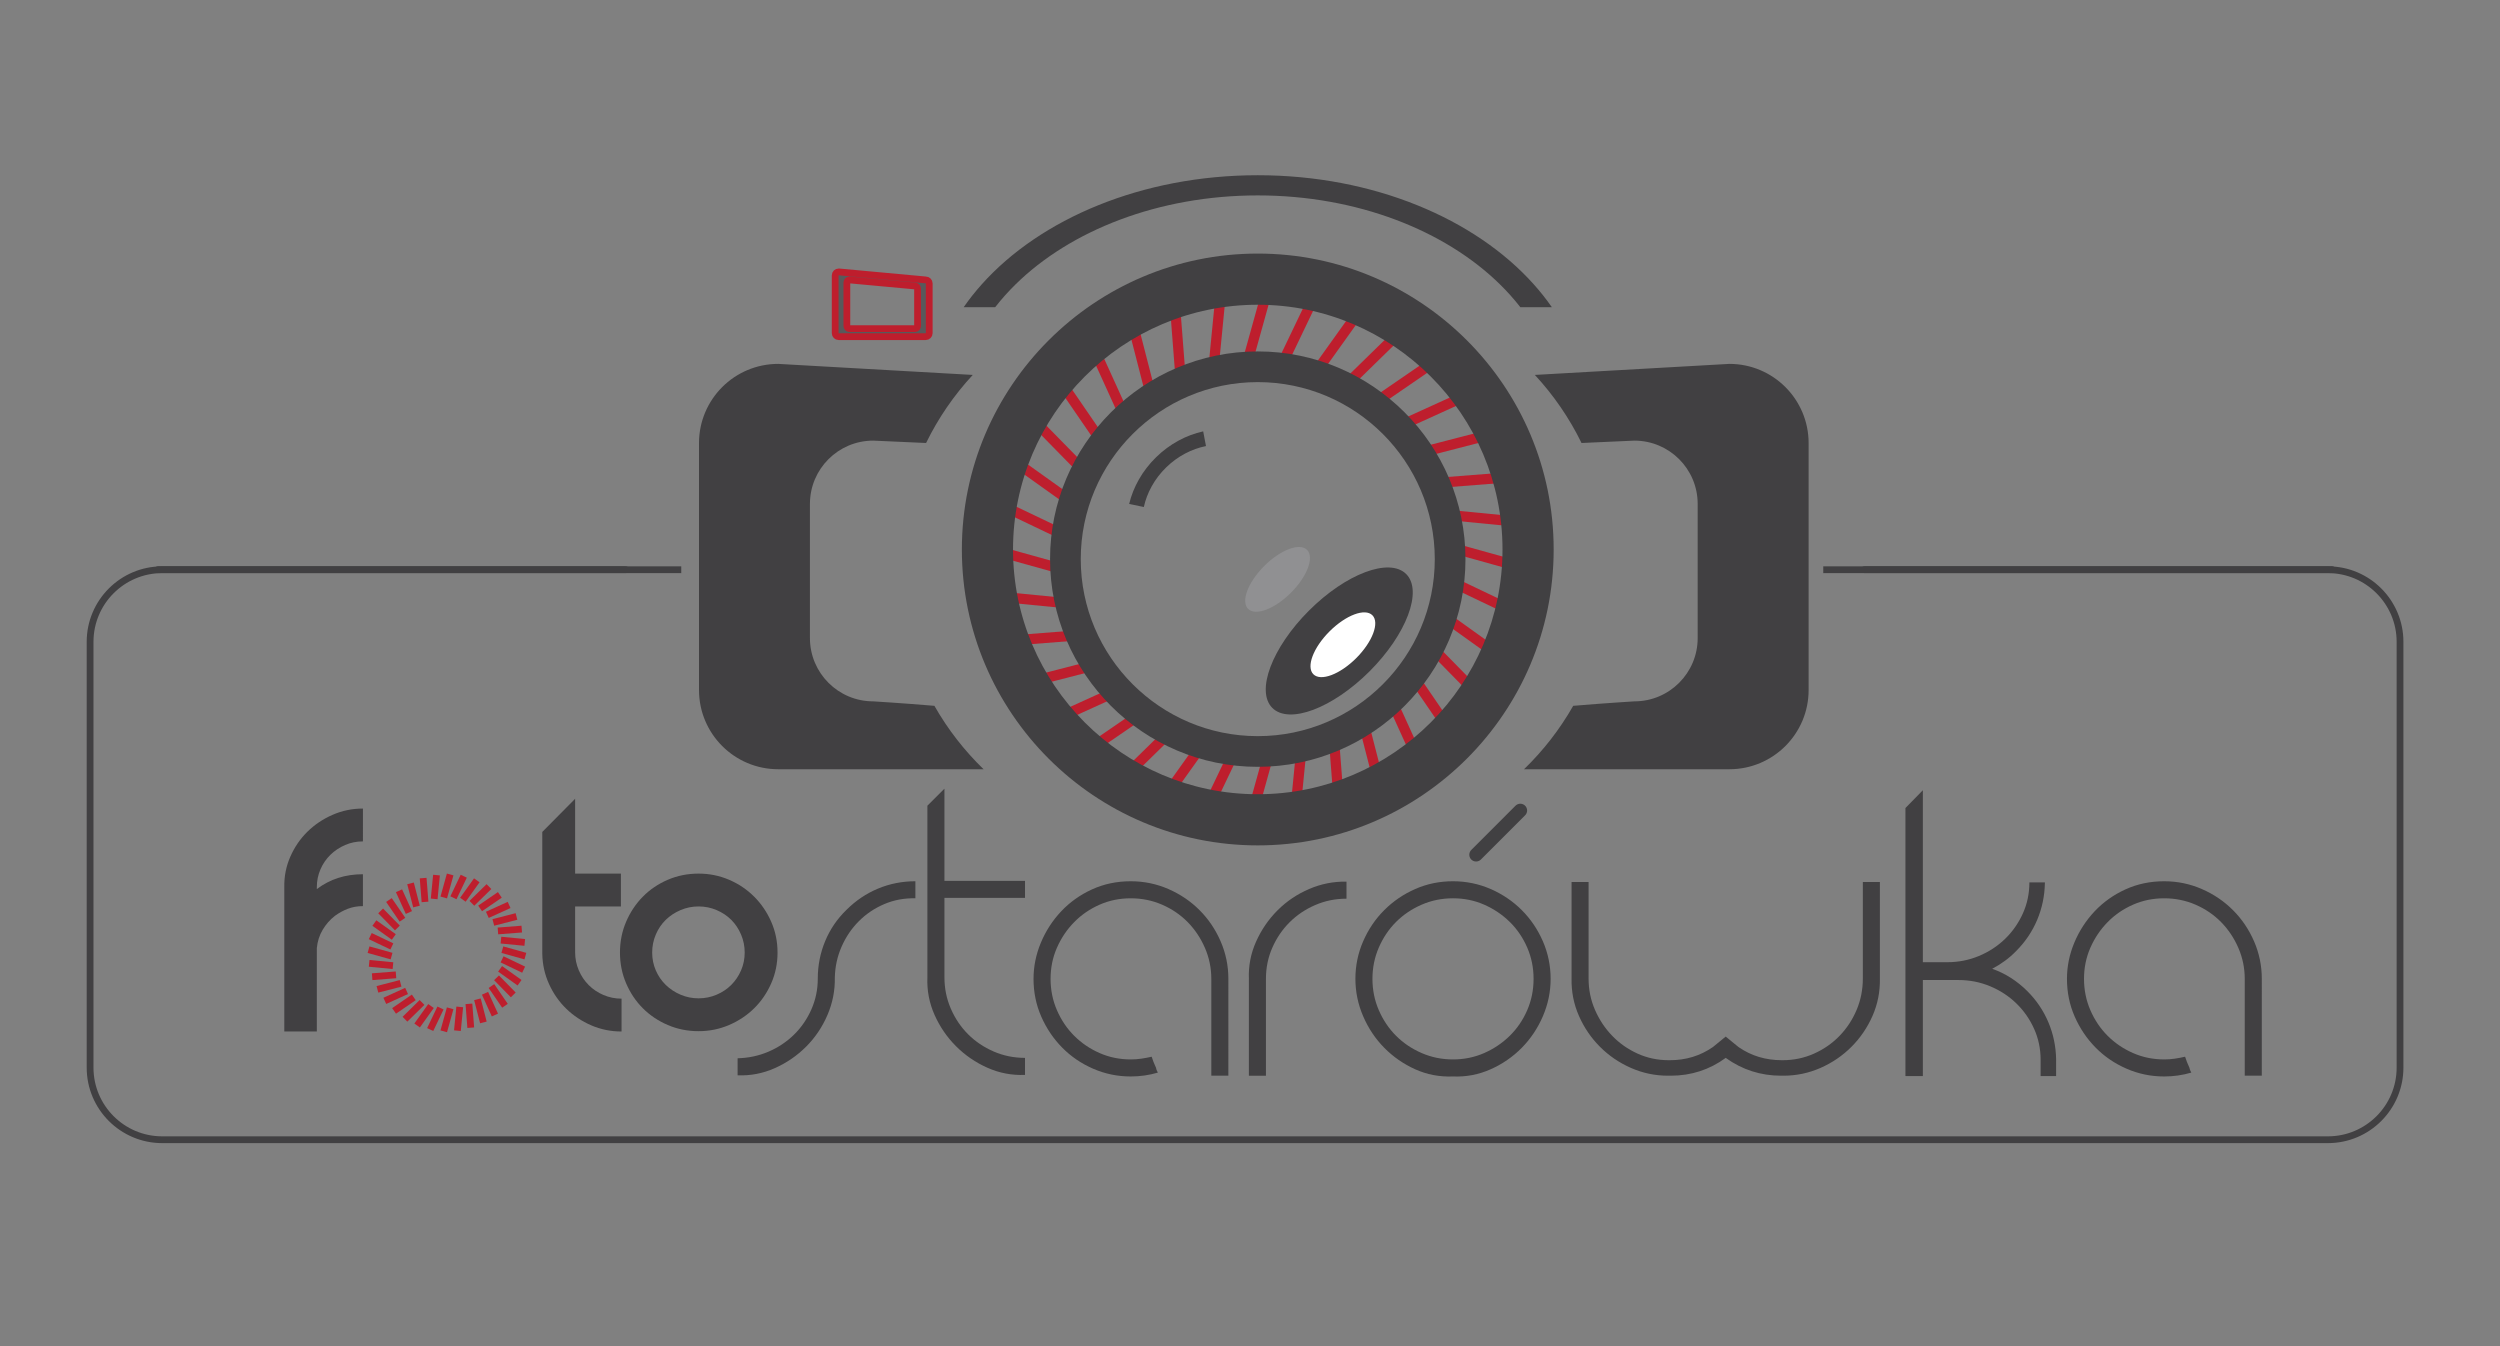 <?xml version="1.0" encoding="utf-8"?>
<!-- Generator: Adobe Illustrator 16.0.0, SVG Export Plug-In . SVG Version: 6.00 Build 0)  -->
<!DOCTYPE svg PUBLIC "-//W3C//DTD SVG 1.1//EN" "http://www.w3.org/Graphics/SVG/1.1/DTD/svg11.dtd">
<svg version="1.1" id="Layer_1" xmlns="http://www.w3.org/2000/svg" xmlns:xlink="http://www.w3.org/1999/xlink" x="0px" y="0px"
	 width="368.504px" height="198.425px" viewBox="0 0 368.504 198.425" enable-background="new 0 0 368.504 198.425"
	 xml:space="preserve">
<rect x="0" y="0" width="368.504" height="198.425" fill="#808080" stroke="none"/>
<line fill="none" stroke="#414042" stroke-linecap="round" stroke-miterlimit="10" x1="23.28" y1="83.973" x2="92.222" y2="83.973"/>
<line fill="none" stroke="#414042" stroke-linecap="round" stroke-miterlimit="10" x1="274.826" y1="83.973" x2="343.768" y2="83.973"/>
<g>
	<path fill="#414042" d="M53.496,124.023c-0.931,0-1.808,0.179-2.63,0.536c-0.822,0.357-1.544,0.837-2.164,1.443
		c-0.621,0.605-1.11,1.319-1.466,2.141c-0.357,0.822-0.535,1.699-0.535,2.629v0.279c1.923-1.458,4.189-2.188,6.795-2.188v4.701
		c-0.807,0-1.552,0.132-2.234,0.396c-0.683,0.264-1.319,0.613-1.908,1.047c-0.714,0.559-1.311,1.241-1.792,2.048
		c-0.481,0.807-0.768,1.707-0.861,2.7v12.288h-4.794v-21.271c-0.031-1.583,0.264-3.079,0.885-4.491
		c0.62-1.412,1.458-2.637,2.513-3.677c1.055-1.039,2.288-1.869,3.7-2.49c1.412-0.62,2.909-0.931,4.492-0.931V124.023z"/>
</g>
<g>
	<path fill="#414042" d="M84.775,140.361c0,0.931,0.178,1.815,0.535,2.653c0.356,0.838,0.845,1.567,1.466,2.188
		c0.62,0.621,1.35,1.11,2.188,1.466c0.838,0.357,1.722,0.535,2.653,0.535v4.841c-1.583,0-3.072-0.303-4.468-0.908
		s-2.623-1.419-3.677-2.443c-1.056-1.024-1.901-2.234-2.537-3.63c-0.637-1.396-0.97-2.886-1.001-4.469v-17.966l4.841-4.887v11.031
		h6.749v4.841h-6.749v6.144V140.361z"/>
	<path fill="#414042" d="M102.974,128.771c1.583,0,3.079,0.303,4.492,0.908c1.412,0.605,2.645,1.436,3.7,2.49
		c1.055,1.055,1.893,2.289,2.514,3.7c0.62,1.413,0.931,2.925,0.931,4.538c0,1.614-0.311,3.126-0.931,4.538
		c-0.621,1.413-1.459,2.638-2.514,3.677c-1.055,1.04-2.289,1.862-3.7,2.467c-1.413,0.605-2.909,0.908-4.492,0.908
		c-1.614,0-3.126-0.303-4.538-0.908c-1.412-0.605-2.638-1.427-3.677-2.467c-1.04-1.04-1.862-2.265-2.467-3.677
		c-0.605-1.412-0.908-2.924-0.908-4.538c0-1.613,0.302-3.125,0.908-4.538c0.605-1.412,1.427-2.645,2.467-3.7
		c1.039-1.055,2.265-1.885,3.677-2.49C99.848,129.074,101.36,128.771,102.974,128.771z M102.974,147.156
		c0.931,0,1.815-0.178,2.653-0.535c0.837-0.356,1.559-0.838,2.164-1.443s1.086-1.319,1.443-2.141
		c0.356-0.822,0.535-1.699,0.535-2.63c0-0.931-0.179-1.815-0.535-2.653c-0.357-0.838-0.838-1.56-1.443-2.165
		s-1.327-1.085-2.164-1.443c-0.838-0.356-1.722-0.535-2.653-0.535c-0.931,0-1.815,0.179-2.653,0.535
		c-0.838,0.357-1.567,0.838-2.188,1.443c-0.621,0.605-1.11,1.327-1.466,2.165c-0.357,0.838-0.535,1.722-0.535,2.653
		c0,0.931,0.178,1.808,0.535,2.63c0.356,0.822,0.845,1.536,1.466,2.141c0.62,0.605,1.35,1.086,2.188,1.443
		C101.159,146.978,102.043,147.156,102.974,147.156z"/>
</g>
<g>
	<path fill="#414042" d="M124.767,134.118c1.37-1.367,2.92-2.412,4.653-3.136c1.732-0.723,3.569-1.085,5.51-1.085v2.512
		c-1.637-0.037-3.168,0.249-4.596,0.859c-1.427,0.61-2.674,1.45-3.74,2.519c-1.066,1.068-1.913,2.317-2.541,3.749
		c-0.628,1.431-0.962,2.947-0.999,4.55c0.037,1.908-0.324,3.75-1.085,5.523c-0.762,1.774-1.809,3.33-3.14,4.664
		c-1.333,1.335-2.875,2.394-4.625,3.173c-1.751,0.781-3.578,1.132-5.481,1.056v-2.512c1.599-0.038,3.112-0.36,4.539-0.968
		s2.684-1.443,3.768-2.506c1.085-1.063,1.941-2.307,2.569-3.731s0.942-2.934,0.942-4.528c0-1.936,0.361-3.778,1.084-5.525
		C122.349,136.985,123.396,135.448,124.767,134.118z"/>
	<path fill="#414042" d="M139.212,144.057c0,1.637,0.314,3.179,0.942,4.625c0.628,1.447,1.475,2.703,2.541,3.768
		c1.065,1.066,2.321,1.913,3.768,2.541c1.446,0.628,2.988,0.942,4.625,0.942v2.512c-1.941,0.077-3.788-0.275-5.539-1.056
		c-1.751-0.78-3.292-1.836-4.625-3.169c-1.333-1.332-2.389-2.874-3.169-4.625c-0.78-1.75-1.133-3.597-1.056-5.539v-25.293
		l2.512-2.512v13.588h11.876v2.512h-11.876V144.057z"/>
	<path fill="#414042" d="M181.063,158.56h-2.513v-14.274c0-1.599-0.314-3.121-0.942-4.567c-0.628-1.446-1.476-2.712-2.54-3.797
		c-1.066-1.085-2.323-1.941-3.769-2.569c-1.447-0.628-2.989-0.942-4.625-0.942c-1.637,0-3.168,0.314-4.596,0.942
		c-1.427,0.628-2.674,1.484-3.74,2.569c-1.066,1.084-1.913,2.341-2.541,3.768s-0.942,2.96-0.942,4.596
		c0,1.637,0.314,3.179,0.942,4.625c0.628,1.447,1.475,2.703,2.541,3.768c1.065,1.066,2.313,1.913,3.74,2.541
		c1.428,0.628,2.959,0.942,4.596,0.942c0.533,0,1.057-0.038,1.57-0.114c0.514-0.076,1.018-0.171,1.513-0.286
		c0.151,0.495,0.361,1.028,0.628,1.599c0.038,0.229,0.133,0.477,0.285,0.743c-0.647,0.191-1.304,0.333-1.97,0.428
		c-0.666,0.094-1.342,0.143-2.027,0.143c-1.941,0-3.788-0.38-5.538-1.142c-1.751-0.761-3.274-1.798-4.568-3.112
		c-1.294-1.313-2.322-2.835-3.083-4.567c-0.762-1.731-1.142-3.587-1.142-5.567c0-1.827,0.361-3.606,1.085-5.338
		c0.723-1.731,1.722-3.273,2.998-4.625c1.275-1.351,2.788-2.427,4.539-3.226c1.75-0.799,3.654-1.199,5.709-1.199
		c1.941,0,3.787,0.381,5.539,1.142c1.75,0.762,3.283,1.798,4.596,3.112c1.313,1.313,2.35,2.846,3.111,4.596
		c0.761,1.751,1.143,3.597,1.143,5.538V158.56z"/>
	<path fill="#414042" d="M184.088,144.286c-0.076-1.903,0.275-3.73,1.057-5.481c0.779-1.75,1.836-3.292,3.169-4.625
		c1.331-1.332,2.883-2.378,4.653-3.14c1.77-0.761,3.605-1.122,5.509-1.085v2.512c-1.637,0-3.178,0.314-4.624,0.942
		c-1.447,0.628-2.703,1.476-3.769,2.541c-1.066,1.066-1.913,2.313-2.541,3.74s-0.941,2.96-0.941,4.596v14.274h-2.513V144.286z"/>
	<path fill="#414042" d="M214.177,158.674c-1.98,0.076-3.836-0.276-5.567-1.056c-1.732-0.78-3.254-1.836-4.567-3.169
		c-1.313-1.332-2.351-2.883-3.111-4.653c-0.763-1.77-1.143-3.606-1.143-5.51c0-1.941,0.38-3.787,1.143-5.538
		c0.761-1.75,1.798-3.283,3.111-4.596c1.313-1.313,2.835-2.35,4.567-3.112c1.731-0.761,3.587-1.142,5.567-1.142
		c1.94,0,3.787,0.381,5.538,1.142c1.75,0.762,3.283,1.798,4.596,3.112c1.313,1.313,2.351,2.846,3.112,4.596
		c0.761,1.751,1.142,3.597,1.142,5.538c0,1.904-0.381,3.74-1.142,5.51c-0.762,1.77-1.799,3.321-3.112,4.653
		c-1.313,1.333-2.846,2.389-4.596,3.169C217.964,158.398,216.117,158.75,214.177,158.674z M214.177,132.41
		c-1.638,0-3.179,0.314-4.625,0.942c-1.447,0.628-2.703,1.476-3.769,2.541c-1.066,1.066-1.912,2.322-2.541,3.769
		c-0.628,1.447-0.941,2.988-0.941,4.625c0,1.637,0.313,3.179,0.941,4.625c0.629,1.447,1.475,2.703,2.541,3.768
		c1.065,1.066,2.321,1.913,3.769,2.541c1.446,0.628,2.987,0.942,4.625,0.942c1.636,0,3.168-0.314,4.596-0.942
		c1.428-0.628,2.684-1.475,3.769-2.541c1.085-1.065,1.941-2.321,2.569-3.768c0.628-1.446,0.941-2.988,0.941-4.625
		c0-1.636-0.313-3.178-0.941-4.625c-0.628-1.446-1.484-2.702-2.569-3.769c-1.085-1.065-2.341-1.913-3.769-2.541
		S215.813,132.41,214.177,132.41z"/>
	<path fill="#414042" d="M231.647,130.012h2.512v14.217c0,1.637,0.314,3.179,0.942,4.625c0.628,1.447,1.475,2.722,2.541,3.825
		c1.065,1.104,2.313,1.979,3.739,2.626c1.428,0.647,2.959,0.971,4.597,0.971h0.057h0.114c2.359,0,4.473-0.647,6.338-1.941
		l1.884-1.542l1.885,1.542c1.864,1.294,3.996,1.941,6.395,1.941h0.057h0.058c1.636,0,3.178-0.323,4.624-0.971
		c1.446-0.647,2.703-1.522,3.769-2.626c1.065-1.104,1.903-2.378,2.513-3.825c0.608-1.446,0.913-2.988,0.913-4.625v-14.217h2.513
		v14.217c0.037,1.941-0.324,3.778-1.085,5.51c-0.762,1.732-1.799,3.254-3.112,4.568c-1.313,1.313-2.836,2.351-4.567,3.111
		c-1.732,0.762-3.55,1.142-5.452,1.142h-0.172h-0.057h-0.114c-3.008,0-5.729-0.875-8.165-2.626
		c-2.397,1.751-5.101,2.626-8.107,2.626h-0.171h-0.058h-0.171c-1.904,0-3.721-0.38-5.453-1.142
		c-1.732-0.761-3.254-1.798-4.567-3.111c-1.313-1.313-2.351-2.835-3.111-4.568c-0.762-1.731-1.123-3.568-1.085-5.51V130.012z"/>
	<path fill="#414042" d="M303.074,156.333v2.284h-2.284v-2.341v-0.057c0-1.636-0.324-3.169-0.971-4.596
		c-0.647-1.427-1.522-2.674-2.626-3.74c-1.104-1.065-2.39-1.903-3.854-2.512c-1.466-0.608-3.017-0.914-4.653-0.914h-5.253V144.4
		v14.217h-2.569v-39.51l2.569-2.626v25.35h3.598c1.636,0,3.188-0.304,4.653-0.914c1.465-0.608,2.749-1.446,3.854-2.512
		c1.104-1.065,1.979-2.313,2.626-3.74s0.971-2.959,0.971-4.596h2.284v0.057v0.057c-0.038,1.904-0.419,3.711-1.142,5.424
		c-0.724,1.712-1.752,3.235-3.083,4.567c-0.99,1.028-2.17,1.904-3.54,2.626c1.941,0.685,3.673,1.79,5.195,3.312
		c1.332,1.333,2.359,2.855,3.083,4.567c0.723,1.713,1.104,3.521,1.143,5.424v0.171V156.333z"/>
	<path fill="#414042" d="M333.392,158.56h-2.513v-14.274c0-1.599-0.314-3.121-0.942-4.567c-0.628-1.446-1.476-2.712-2.54-3.797
		c-1.066-1.085-2.322-1.941-3.769-2.569c-1.447-0.628-2.988-0.942-4.625-0.942s-3.169,0.314-4.596,0.942
		c-1.428,0.628-2.675,1.484-3.74,2.569c-1.066,1.084-1.912,2.341-2.541,3.768c-0.628,1.427-0.941,2.96-0.941,4.596
		c0,1.637,0.313,3.179,0.941,4.625c0.629,1.447,1.475,2.703,2.541,3.768c1.065,1.066,2.313,1.913,3.74,2.541
		c1.427,0.628,2.959,0.942,4.596,0.942c0.533,0,1.057-0.038,1.57-0.114c0.514-0.076,1.018-0.171,1.513-0.286
		c0.152,0.495,0.361,1.028,0.628,1.599c0.038,0.229,0.134,0.477,0.286,0.743c-0.647,0.191-1.305,0.333-1.97,0.428
		c-0.667,0.094-1.342,0.143-2.027,0.143c-1.941,0-3.788-0.38-5.538-1.142c-1.751-0.761-3.274-1.798-4.567-3.112
		c-1.295-1.313-2.322-2.835-3.083-4.567c-0.763-1.731-1.143-3.587-1.143-5.567c0-1.827,0.361-3.606,1.085-5.338
		c0.723-1.731,1.722-3.273,2.998-4.625c1.274-1.351,2.787-2.427,4.539-3.226c1.75-0.799,3.653-1.199,5.709-1.199
		c1.941,0,3.787,0.381,5.538,1.142c1.751,0.762,3.283,1.798,4.597,3.112c1.313,1.313,2.35,2.846,3.111,4.596
		c0.761,1.751,1.143,3.597,1.143,5.538V158.56z"/>
</g>
<g>
	<line fill="none" stroke="#BE1E2D" stroke-miterlimit="10" x1="65.41" y1="132.292" x2="66.355" y2="128.897"/>
	<line fill="none" stroke="#BE1E2D" stroke-miterlimit="10" x1="63.999" y1="132.499" x2="64.341" y2="128.99"/>
	<line fill="none" stroke="#BE1E2D" stroke-miterlimit="10" x1="62.646" y1="132.946" x2="62.373" y2="129.432"/>
	<line fill="none" stroke="#BE1E2D" stroke-miterlimit="10" x1="61.391" y1="133.624" x2="60.511" y2="130.209"/>
	<line fill="none" stroke="#BE1E2D" stroke-miterlimit="10" x1="60.272" y1="134.507" x2="58.813" y2="131.296"/>
	<line fill="none" stroke="#BE1E2D" stroke-miterlimit="10" x1="59.324" y1="135.571" x2="57.33" y2="132.665"/>
	<line fill="none" stroke="#BE1E2D" stroke-miterlimit="10" x1="58.574" y1="136.785" x2="56.107" y2="134.268"/>
	<line fill="none" stroke="#BE1E2D" stroke-miterlimit="10" x1="58.048" y1="138.109" x2="55.181" y2="136.06"/>
	<line fill="none" stroke="#BE1E2D" stroke-miterlimit="10" x1="57.76" y1="139.504" x2="54.578" y2="137.984"/>
	<line fill="none" stroke="#BE1E2D" stroke-miterlimit="10" x1="57.717" y1="140.93" x2="54.322" y2="139.985"/>
	<line fill="none" stroke="#BE1E2D" stroke-miterlimit="10" x1="57.923" y1="142.34" x2="54.415" y2="142"/>
	<line fill="none" stroke="#BE1E2D" stroke-miterlimit="10" x1="58.371" y1="143.694" x2="54.856" y2="143.967"/>
	<line fill="none" stroke="#BE1E2D" stroke-miterlimit="10" x1="59.047" y1="144.949" x2="55.633" y2="145.829"/>
	<line fill="none" stroke="#BE1E2D" stroke-miterlimit="10" x1="59.931" y1="146.067" x2="56.721" y2="147.527"/>
	<line fill="none" stroke="#BE1E2D" stroke-miterlimit="10" x1="60.994" y1="147.016" x2="58.088" y2="149.01"/>
	<line fill="none" stroke="#BE1E2D" stroke-miterlimit="10" x1="62.208" y1="147.765" x2="59.691" y2="150.234"/>
	<line fill="none" stroke="#BE1E2D" stroke-miterlimit="10" x1="63.532" y1="148.292" x2="61.483" y2="151.159"/>
	<line fill="none" stroke="#BE1E2D" stroke-miterlimit="10" x1="64.929" y1="148.583" x2="63.408" y2="151.761"/>
	<line fill="none" stroke="#BE1E2D" stroke-miterlimit="10" x1="66.354" y1="148.624" x2="65.409" y2="152.019"/>
	<line fill="none" stroke="#BE1E2D" stroke-miterlimit="10" x1="67.765" y1="148.418" x2="67.424" y2="151.925"/>
	<line fill="none" stroke="#BE1E2D" stroke-miterlimit="10" x1="69.119" y1="147.969" x2="69.39" y2="151.484"/>
	<line fill="none" stroke="#BE1E2D" stroke-miterlimit="10" x1="70.374" y1="147.294" x2="71.251" y2="150.707"/>
	<line fill="none" stroke="#BE1E2D" stroke-miterlimit="10" x1="71.492" y1="146.41" x2="72.95" y2="149.618"/>
	<line fill="none" stroke="#BE1E2D" stroke-miterlimit="10" x1="72.439" y1="145.345" x2="74.433" y2="148.251"/>
	<line fill="none" stroke="#BE1E2D" stroke-miterlimit="10" x1="73.188" y1="144.131" x2="75.656" y2="146.649"/>
	<line fill="none" stroke="#BE1E2D" stroke-miterlimit="10" x1="73.716" y1="142.808" x2="76.583" y2="144.858"/>
	<line fill="none" stroke="#BE1E2D" stroke-miterlimit="10" x1="74.006" y1="141.411" x2="77.185" y2="142.931"/>
	<line fill="none" stroke="#BE1E2D" stroke-miterlimit="10" x1="74.047" y1="139.985" x2="77.442" y2="140.933"/>
	<line fill="none" stroke="#BE1E2D" stroke-miterlimit="10" x1="73.841" y1="138.576" x2="77.35" y2="138.917"/>
	<line fill="none" stroke="#BE1E2D" stroke-miterlimit="10" x1="73.394" y1="137.222" x2="76.908" y2="136.95"/>
	<line fill="none" stroke="#BE1E2D" stroke-miterlimit="10" x1="72.717" y1="135.967" x2="76.13" y2="135.088"/>
	<line fill="none" stroke="#BE1E2D" stroke-miterlimit="10" x1="71.833" y1="134.849" x2="75.043" y2="133.39"/>
	<line fill="none" stroke="#BE1E2D" stroke-miterlimit="10" x1="70.769" y1="133.901" x2="73.676" y2="131.906"/>
	<line fill="none" stroke="#BE1E2D" stroke-miterlimit="10" x1="69.555" y1="133.151" x2="72.072" y2="130.684"/>
	<line fill="none" stroke="#BE1E2D" stroke-miterlimit="10" x1="68.23" y1="132.624" x2="70.281" y2="129.757"/>
	<line fill="none" stroke="#BE1E2D" stroke-miterlimit="10" x1="66.836" y1="132.335" x2="68.356" y2="129.156"/>
</g>
<path fill="#BE1E2D" stroke="#414042" stroke-width="4" stroke-linecap="round" stroke-miterlimit="10" d="M88.299,77.808"/>
<g>
	
		<rect x="184.642" y="42.044" transform="matrix(0.963 0.268 -0.268 0.963 19.681 -47.909)" fill="#BE1E2D" width="1.507" height="12.242"/>
	
		<rect x="178.694" y="42.564" transform="matrix(0.995 0.097 -0.097 0.995 5.594 -17.245)" fill="#BE1E2D" width="1.509" height="12.242"/>
	
		<rect x="167.56" y="49.477" transform="matrix(0.077 0.997 -0.997 0.077 210.3 -126.822)" fill="#BE1E2D" width="12.241" height="1.507"/>
	
		<rect x="162.15" y="51.999" transform="matrix(0.249 0.968 -0.968 0.249 177.385 -123.357)" fill="#BE1E2D" width="12.241" height="1.509"/>
	
		<rect x="157.259" y="55.423" transform="matrix(0.414 0.91 -0.91 0.414 146.888 -115.802)" fill="#BE1E2D" width="12.241" height="1.508"/>
	
		<rect x="153.038" y="59.643" transform="matrix(0.566 0.825 -0.825 0.566 118.945 -105.018)" fill="#BE1E2D" width="12.24" height="1.509"/>
	
		<rect x="149.613" y="64.533" transform="matrix(0.7 0.714 -0.714 0.7 93.285 -91.605)" fill="#BE1E2D" width="12.24" height="1.51"/>
	
		<rect x="147.09" y="69.944" transform="matrix(0.814 0.581 -0.581 0.814 69.659 -75.898)" fill="#BE1E2D" width="12.239" height="1.509"/>
	
		<rect x="145.544" y="75.71" transform="matrix(0.902 0.431 -0.431 0.902 47.81 -57.934)" fill="#BE1E2D" width="12.239" height="1.509"/>
	
		<rect x="145.024" y="81.658" transform="matrix(0.963 0.268 -0.268 0.963 27.629 -37.505)" fill="#BE1E2D" width="12.239" height="1.508"/>
	
		<rect x="145.543" y="87.605" transform="matrix(0.995 0.097 -0.097 0.995 9.264 -14.264)" fill="#BE1E2D" width="12.239" height="1.51"/>
	
		<rect x="152.454" y="88.008" transform="matrix(0.078 0.997 -0.997 0.078 235.032 -65.989)" fill="#BE1E2D" width="1.507" height="12.239"/>
	
		<rect x="154.976" y="93.419" transform="matrix(0.25 0.968 -0.968 0.25 213.204 -76.122)" fill="#BE1E2D" width="1.509" height="12.239"/>
	
		<rect x="158.4" y="98.308" transform="matrix(0.414 0.91 -0.91 0.414 188.294 -83.683)" fill="#BE1E2D" width="1.508" height="12.242"/>
	
		<rect x="162.621" y="102.53" transform="matrix(0.566 0.824 -0.824 0.566 160.371 -87.532)" fill="#BE1E2D" width="1.509" height="12.241"/>
	
		<rect x="167.511" y="105.956" transform="matrix(0.7 0.714 -0.714 0.7 130.439 -86.528)" fill="#BE1E2D" width="1.51" height="12.24"/>
	
		<rect x="172.922" y="108.48" transform="matrix(0.814 0.581 -0.581 0.814 99.004 -79.618)" fill="#BE1E2D" width="1.51" height="12.239"/>
	
		<rect x="178.689" y="110.026" transform="matrix(0.902 0.431 -0.431 0.902 67.652 -66.043)" fill="#BE1E2D" width="1.509" height="12.24"/>
	
		<rect x="184.638" y="110.546" transform="matrix(0.964 0.268 -0.268 0.964 38.005 -45.378)" fill="#BE1E2D" width="1.508" height="12.239"/>
	
		<rect x="190.584" y="110.025" transform="matrix(0.995 0.098 -0.098 0.995 12.264 -18.14)" fill="#BE1E2D" width="1.509" height="12.24"/>
	
		<rect x="190.985" y="113.847" transform="matrix(0.077 0.997 -0.997 0.077 296.139 -90.766)" fill="#BE1E2D" width="12.24" height="1.507"/>
	
		<rect x="196.397" y="111.323" transform="matrix(0.249 0.969 -0.969 0.249 260.6 -111.978)" fill="#BE1E2D" width="12.24" height="1.509"/>
	
		<rect x="201.287" y="107.901" transform="matrix(0.414 0.91 -0.91 0.414 220.549 -125.121)" fill="#BE1E2D" width="12.24" height="1.508"/>
	
		<rect x="205.509" y="103.679" transform="matrix(0.565 0.825 -0.825 0.565 178.1 -129.167)" fill="#BE1E2D" width="12.24" height="1.509"/>
	
		<rect x="208.934" y="98.789" transform="matrix(0.7 0.714 -0.714 0.7 135.601 -123.715)" fill="#BE1E2D" width="12.239" height="1.508"/>
	
		<rect x="211.458" y="93.378" transform="matrix(0.813 0.582 -0.582 0.813 95.367 -109.007)" fill="#BE1E2D" width="12.239" height="1.507"/>
	
		<rect x="213.004" y="87.611" transform="matrix(0.902 0.431 -0.431 0.902 59.587 -85.909)" fill="#BE1E2D" width="12.239" height="1.509"/>
	
		<rect x="213.524" y="81.665" transform="matrix(0.963 0.268 -0.268 0.963 30.185 -55.934)" fill="#BE1E2D" width="12.24" height="1.508"/>
	
		<rect x="213.004" y="75.715" transform="matrix(0.995 0.097 -0.097 0.995 8.448 -20.889)" fill="#BE1E2D" width="12.24" height="1.51"/>
	
		<rect x="216.826" y="64.584" transform="matrix(0.078 0.997 -0.997 0.078 271.149 -151.714)" fill="#BE1E2D" width="1.507" height="12.24"/>
	
		<rect x="214.302" y="59.173" transform="matrix(0.25 0.968 -0.968 0.25 224.549 -159.256)" fill="#BE1E2D" width="1.509" height="12.24"/>
	
		<rect x="210.879" y="54.283" transform="matrix(0.414 0.91 -0.91 0.414 179.059 -157.258)" fill="#BE1E2D" width="1.508" height="12.239"/>
	
		<rect x="206.658" y="50.06" transform="matrix(0.566 0.824 -0.824 0.566 136.222 -146.571)" fill="#BE1E2D" width="1.509" height="12.24"/>
	
		<rect x="201.768" y="46.636" transform="matrix(0.699 0.715 -0.715 0.699 98.611 -128.906)" fill="#BE1E2D" width="1.508" height="12.239"/>
	
		<rect x="196.357" y="44.112" transform="matrix(0.814 0.582 -0.582 0.814 65.965 -105.257)" fill="#BE1E2D" width="1.509" height="12.24"/>
	
		<rect x="190.59" y="42.566" transform="matrix(0.902 0.432 -0.432 0.902 39.753 -77.817)" fill="#BE1E2D" width="1.508" height="12.24"/>
</g>
<path fill="#414042" d="M185.396,124.612c-24.05,0-43.616-19.566-43.616-43.617s19.566-43.618,43.616-43.618
	c24.051,0,43.617,19.566,43.617,43.618S209.446,124.612,185.396,124.612z M185.396,44.919c-19.892,0-36.075,16.185-36.075,36.076
	s16.183,36.076,36.075,36.076c19.892,0,36.076-16.185,36.076-36.076S205.287,44.919,185.396,44.919z"/>
<path fill="#414042" d="M185.396,113.032c-16.881,0-30.616-13.735-30.616-30.617c0-16.881,13.735-30.616,30.616-30.616
	c16.882,0,30.617,13.735,30.617,30.616C216.013,99.297,202.277,113.032,185.396,113.032z M185.396,56.324
	c-14.388,0-26.091,11.704-26.091,26.091c0,14.387,11.704,26.093,26.091,26.093s26.093-11.706,26.093-26.093
	C211.488,68.027,199.783,56.324,185.396,56.324z"/>
<path fill="#414042" d="M137.733,104.039c-4.854-0.408-9.016-0.658-9.016-0.658c-5.154,0-9.331-4.176-9.331-9.33V74.28
	c0-5.153,4.177-9.331,9.331-9.331l7.789,0.349c1.797-3.684,4.124-7.059,6.88-10.034l-28.673-1.626c-6.451,0-11.68,5.23-11.68,11.68
	v36.39c0,6.45,5.229,11.68,11.68,11.68h30.269C142.145,110.642,139.7,107.496,137.733,104.039z"/>
<path fill="#414042" d="M231.893,104.039c4.853-0.408,9.016-0.658,9.016-0.658c5.153,0,9.331-4.176,9.331-9.33V74.28
	c0-5.153-4.178-9.331-9.331-9.331l-7.789,0.349c-1.797-3.684-4.124-7.059-6.88-10.034l28.673-1.626
	c6.452,0,11.681,5.23,11.681,11.68v36.39c0,6.45-5.229,11.68-11.681,11.68h-30.268C227.48,110.642,229.926,107.496,231.893,104.039z
	"/>
<ellipse transform="matrix(0.707 -0.707 0.707 0.707 -8.984 167.275)" fill="#414042" cx="197.444" cy="94.483" rx="13.955" ry="6.323"/>
<ellipse transform="matrix(0.707 -0.707 0.707 0.707 -5.208 158.194)" opacity="0.4" fill="#A7A9AC" cx="188.345" cy="85.384" rx="6.15" ry="2.787"/>
<path fill="#414042" d="M166.439,74.283l2.164,0.452c0.455-2.084,1.556-4.135,3.274-5.821c1.72-1.685,3.793-2.744,5.886-3.161
	l-0.411-2.171c-2.476,0.548-4.915,1.83-6.951,3.825C168.364,69.403,167.035,71.817,166.439,74.283z"/>
<path fill="#58595B" stroke="#BE1E2D" stroke-miterlimit="10" d="M136.456,41.262l-12.833-1.186c-0.284,0-0.516,0.231-0.516,0.515
	v8.52c0,0.284,0.231,0.514,0.516,0.514h12.833c0.283,0,0.514-0.23,0.514-0.514v-7.333C136.97,41.492,136.739,41.262,136.456,41.262z
	 M135.25,48.053c0,0.214-0.172,0.388-0.388,0.388h-9.647c-0.213,0-0.387-0.174-0.387-0.388v-6.404c0-0.213,0.174-0.387,0.387-0.387
	l9.647,0.89c0.215,0,0.388,0.174,0.388,0.387V48.053z"/>
<path fill="#BE1E2D" stroke="#414042" stroke-width="4" stroke-linecap="round" stroke-miterlimit="10" d="M145.31,48.685"/>
<ellipse transform="matrix(0.707 -0.707 0.707 0.707 -9.187 167.832)" fill="#FFFFFF" cx="197.966" cy="95.004" rx="6.151" ry="2.785"/>
<path fill="#414042" d="M228.688,45.2c-0.787-1.131-1.659-2.226-2.603-3.283c-8.641-9.672-23.646-16.088-40.689-16.088
	c-17.043,0-32.048,6.416-40.688,16.088c-0.944,1.058-1.816,2.152-2.603,3.283c-0.02,0.028-0.04,0.055-0.059,0.081h4.643
	c0.022-0.026,0.046-0.053,0.068-0.081c0.888-1.14,1.872-2.234,2.94-3.283c8.083-7.945,21.068-13.113,35.699-13.113
	c14.63,0,27.617,5.168,35.7,13.113c1.068,1.049,2.052,2.143,2.94,3.283c0.021,0.028,0.045,0.055,0.067,0.081h4.643
	C228.727,45.255,228.706,45.228,228.688,45.2z"/>
<path fill="#414042" d="M343.144,83.479h-74.392v1h74.392c5.582,0,10.124,4.542,10.124,10.124v62.77
	c0,5.583-4.542,10.124-10.124,10.124H23.904c-5.583,0-10.124-4.542-10.124-10.124v-62.77c0-5.583,4.542-10.124,10.124-10.124h76.514
	v-1H23.904c-6.134,0-11.124,4.99-11.124,11.124v62.77c0,6.134,4.99,11.124,11.124,11.124h319.239c6.134,0,11.124-4.99,11.124-11.124
	v-62.77C354.268,88.469,349.277,83.479,343.144,83.479z"/>
<line fill="none" stroke="#414042" stroke-width="2" stroke-linecap="round" stroke-miterlimit="10" x1="217.578" y1="125.988" x2="224.097" y2="119.469"/>
</svg>
